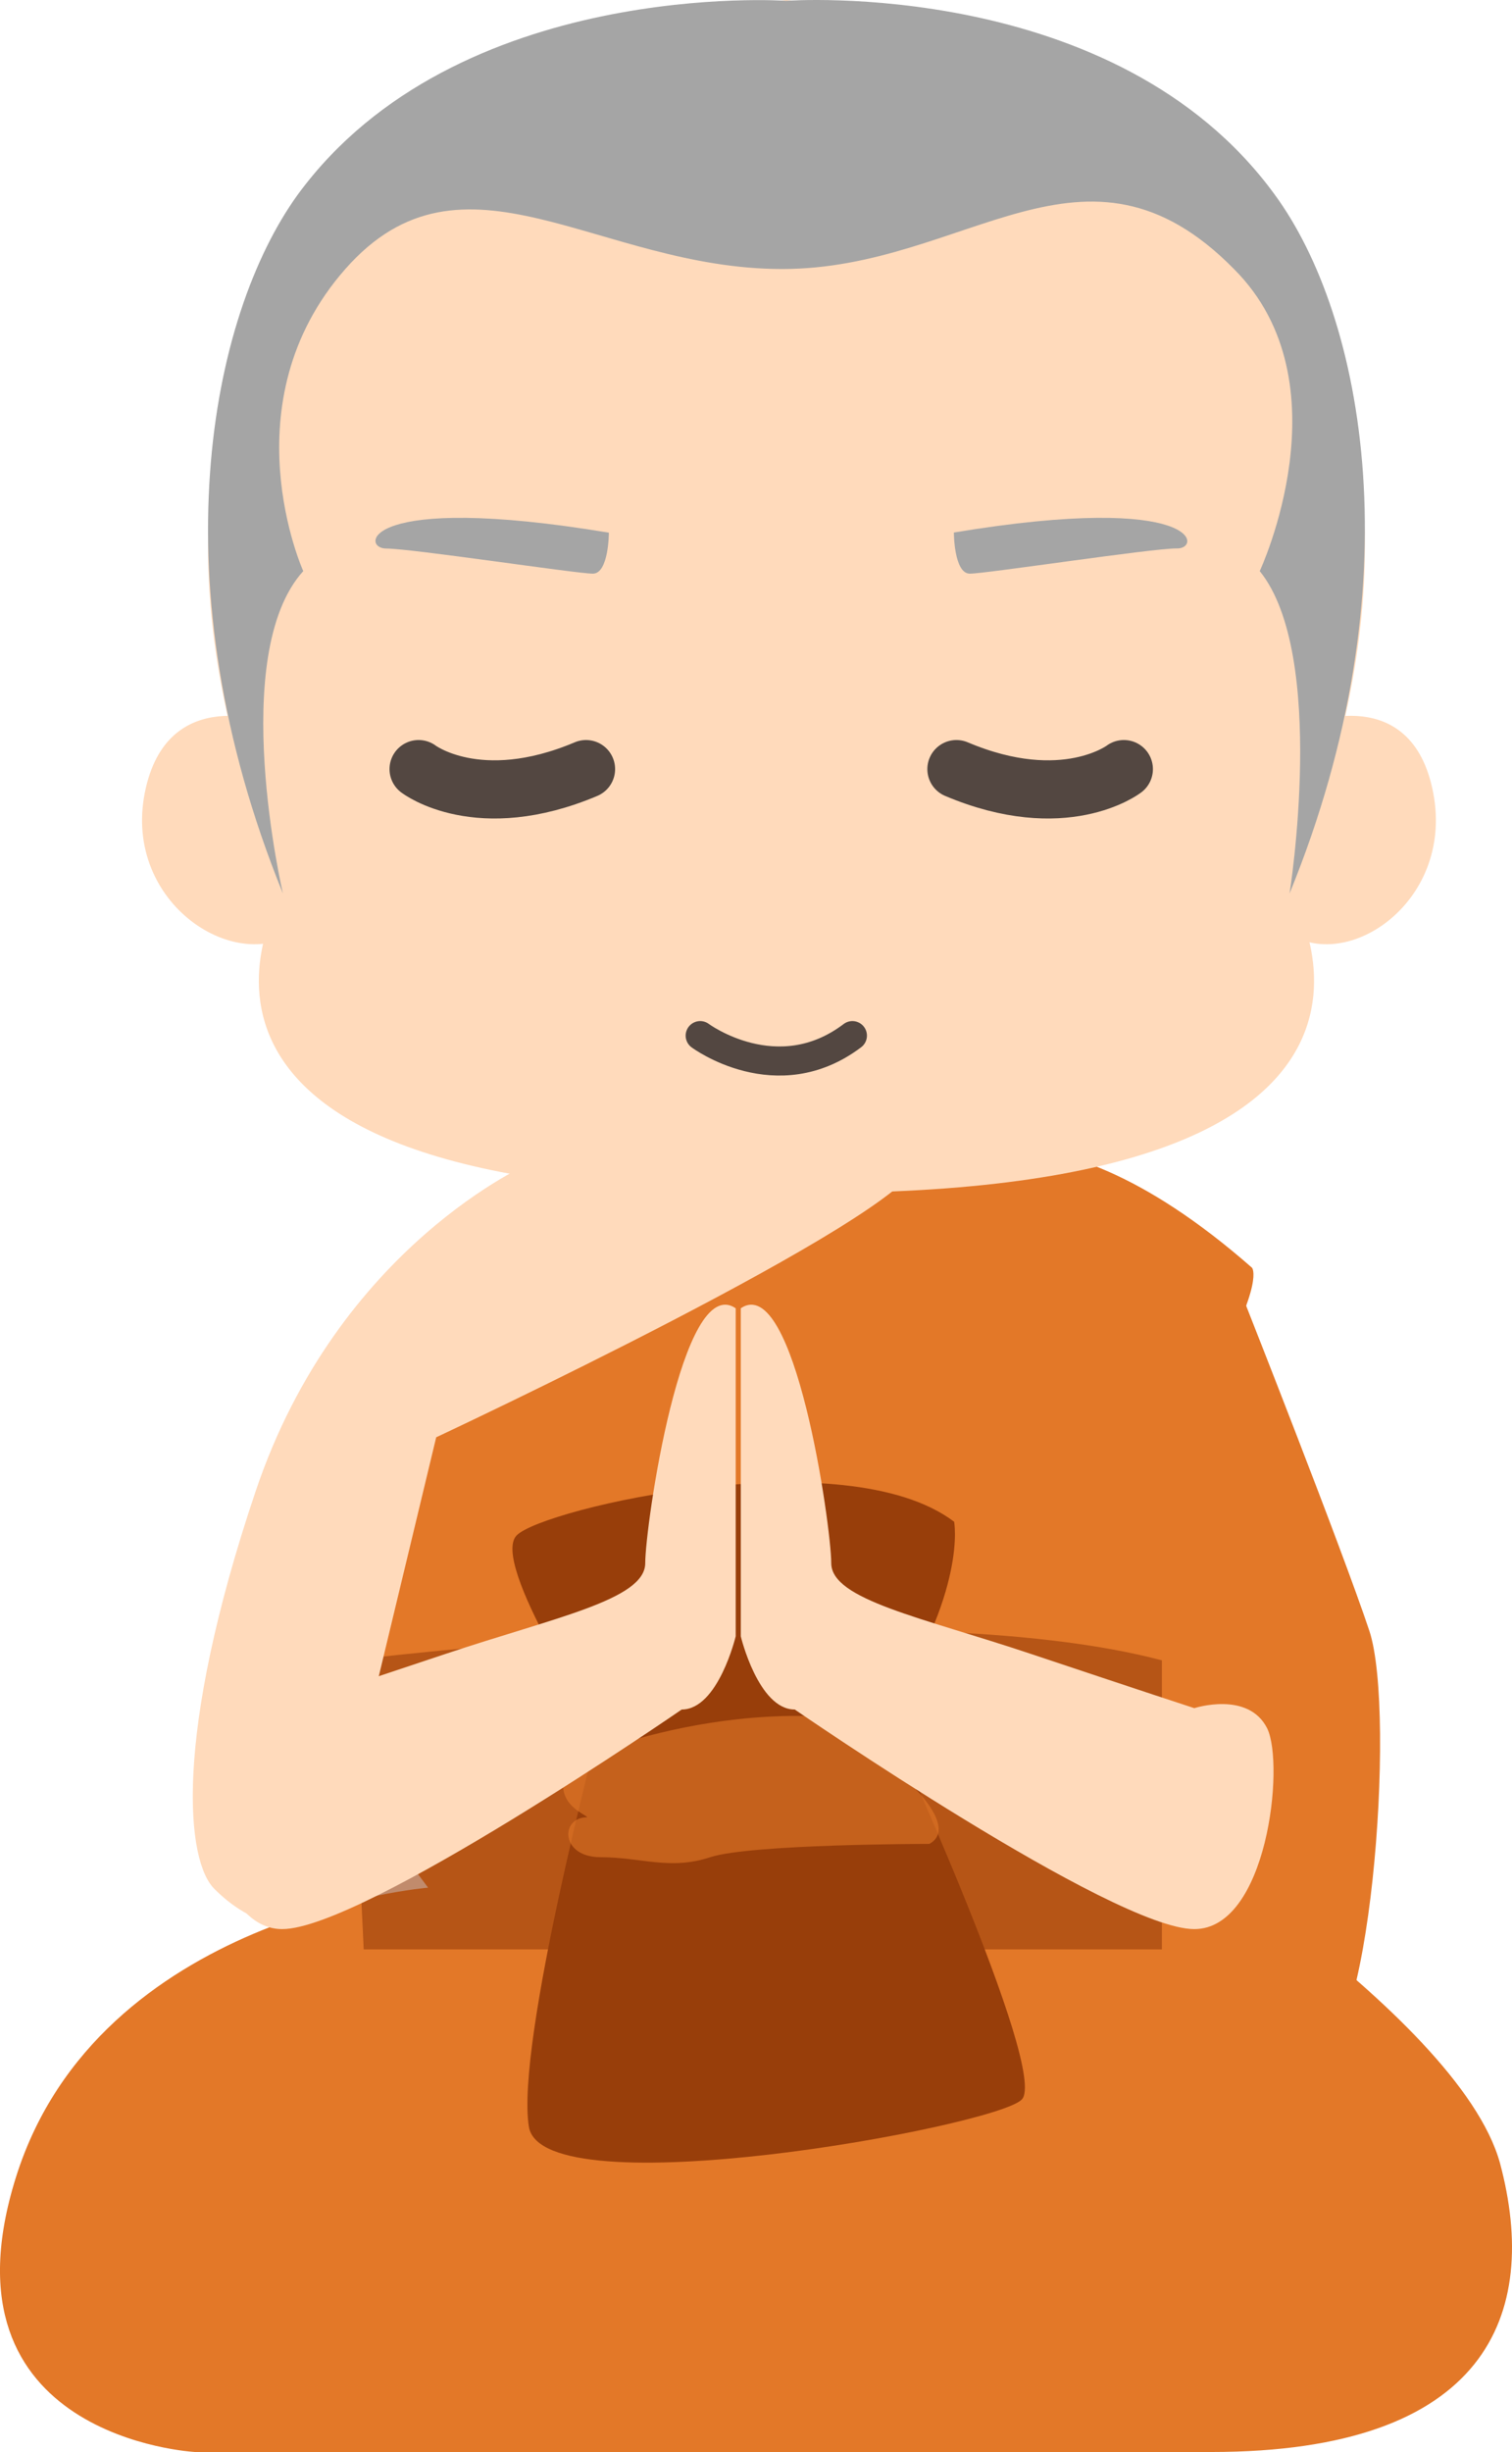 <?xml version="1.0" encoding="UTF-8"?><svg xmlns="http://www.w3.org/2000/svg" xmlns:xlink="http://www.w3.org/1999/xlink" height="483.0" overflow="hidden" preserveAspectRatio="xMidYMid meet" version="1.0" viewBox="0.0 0.0 298.0 483.0" width="298.0" zoomAndPan="magnify"><defs><clipPath id="a"><path d="M2525 210H2823V693H2525z"/></clipPath></defs><g clip-path="url(#a)" transform="translate(-2525 -210)"><g id="change1_1"><path d="M2706.85 440.743C2706.85 440.743 2728.49 421.77 2771.75 459.716 2771.75 459.716 2774.42 462.388 2763.74 481.361 2752.79 500.333 2747.45 505.678 2744.78 532.935 2742.11 559.924 2744.78 565.536 2744.78 565.536 2744.78 565.536 2812.35 606.153 2820.63 636.082 2828.64 666.011 2817.96 693 2763.74 693 2709.53 693 2563.44 693 2563.44 693 2563.44 693 2511.89 690.328 2528.18 638.754 2544.47 587.18 2609.37 581.836 2609.37 581.836L2585.07 549.235 2606.7 476.016 2706.85 440.743Z" fill="#E37828" fill-rule="evenodd"/></g><g id="change1_2"><path d="M2770.52 467C2770.52 467 2789.47 514.976 2794.88 531.235 2800.3 547.493 2794.88 617.591 2783.78 614.926 2772.68 612.261 2764.56 598.667 2742.64 563.485 2742.91 563.485 2726.94 513.643 2770.52 467Z" fill="#E37828" fill-rule="evenodd"/></g><g id="change2_1"><path d="M2594 537.059C2594 537.059 2702.63 523.426 2754 537.059L2754 594 2596.68 594 2594 537.059Z" fill="#983E0A" fill-opacity=".6" fill-rule="evenodd"/></g><g id="change2_2"><path d="M2643.07 550.374C2643.07 550.374 2621.52 517.772 2626.84 512.427 2632.17 507.083 2691.5 493.454 2713.05 509.755 2713.05 509.755 2715.71 523.384 2699.48 547.701 2699.48 547.701 2731.94 618.25 2726.35 623.594 2721.03 628.939 2631.9 645.24 2629.24 628.939 2626.58 612.638 2643.07 550.374 2643.07 550.374Z" fill="#983E0A" fill-rule="evenodd"/></g><g id="change3_1"><path d="M2629.71 439C2629.71 439 2591.7 455.263 2575.37 503.786 2559.04 552.308 2561.72 576.836 2567.34 582.168 2572.7 587.5 2587.69 598.697 2600 571.237 2600 571.237 2609.64 560.839 2612.31 552.841 2614.99 544.843 2616.33 563.239 2597.32 549.908L2610.97 493.121C2610.97 493.121 2703.32 449.931 2706 439L2629.71 439Z" fill="#FFDABB" fill-rule="evenodd"/></g><g id="change1_3"><path d="M2637.79 556.959C2637.79 556.959 2672.98 540.967 2708.17 551.716 2708.17 551.716 2710.83 562.464 2705.5 562.464 2705.5 562.464 2713.5 570.329 2708.17 573.213 2708.17 573.213 2672.98 573.213 2664.98 575.835 2656.99 578.457 2651.39 575.835 2643.39 575.835 2635.39 575.835 2635.39 567.97 2640.72 567.97 2640.72 567.446 2632.46 564.824 2637.79 556.959Z" fill="#E37828" fill-opacity=".6" fill-rule="evenodd"/></g><g id="change3_2"><path d="M2579.12 352.582C2579.12 352.582 2557.9 344.168 2553.54 366.153 2549.19 388.138 2572.04 402.523 2584.01 393.023L2590 382.166 2579.12 352.582Z" fill="#FFDABB" fill-rule="evenodd"/></g><g id="change3_3"><path d="M2782.59 352.582C2782.59 352.582 2803.24 344.168 2807.47 366.153 2811.71 388.138 2789.47 402.523 2777.82 393.023L2772 382.166 2782.59 352.582Z" fill="#FFDABB" fill-rule="evenodd"/></g><g id="change3_4"><path d="M2776.23 258.752C2744.95 216.127 2680 210 2680 210 2680 210 2615.05 216.127 2583.77 258.752 2566.13 282.729 2555.98 324.554 2580.83 385.561 2580.83 385.561 2542.88 446.568 2680 444.969 2817.12 446.568 2779.17 385.561 2779.17 385.561 2804.02 324.554 2793.87 282.995 2776.23 258.752Z" fill="#FFDABB" fill-rule="evenodd"/></g><g id="change4_1"><path d="M2645 314.926C2645 314.926 2645 323 2641.84 323 2638.69 323 2606.09 318.051 2601.09 318.051 2596.1 318.051 2596.36 306.851 2645 314.926Z" fill="#A5A5A5" fill-rule="evenodd"/></g><g id="change4_2"><path d="M2713 314.896C2713 314.896 2713 323 2716.15 323 2719.31 323 2751.88 318.033 2756.87 318.033 2761.87 318.295 2761.87 306.793 2713 314.896Z" fill="#A5A5A5" fill-rule="evenodd"/></g><path d="M2663 414C2663 414 2678.14 425.251 2693 414" fill="none" stroke="#534741" stroke-linecap="round" stroke-linejoin="round" stroke-miterlimit="10" stroke-width="5.729"/><g id="change4_3"><path d="M2679.16 262.992C2642.79 262.992 2616.32 236.576 2593.06 262.992 2569.79 289.408 2584.77 322.495 2584.77 322.495 2569.79 339.038 2580.76 386 2580.76 386 2555.89 324.896 2566.32 272.331 2583.7 248.317 2614.98 205.624 2679.96 210.16 2679.96 210.16 2679.96 210.16 2744.93 205.357 2776.22 248.317 2793.87 272.331 2804.03 325.163 2779.16 386 2779.16 386 2786.65 339.038 2773.28 322.495 2773.28 322.495 2790.66 285.406 2768.2 262.992 2738.78 233.108 2715.52 262.992 2679.16 262.992Z" fill="#A5A5A5" fill-rule="evenodd"/></g><path d="M2607.5 361.5C2607.5 361.5 2619.21 370.5 2640.5 361.5" fill="none" stroke="#534741" stroke-linecap="round" stroke-linejoin="round" stroke-miterlimit="10" stroke-width="11.458"/><path d="M2746.5 361.5C2746.5 361.5 2734.79 370.5 2713.5 361.5" fill="none" stroke="#534741" stroke-linecap="round" stroke-linejoin="round" stroke-miterlimit="10" stroke-width="11.458"/><g id="change3_5"><path d="M2580.61 546.476C2580.61 546.476 2591.25 543.005 2612.8 535.796 2634.35 528.586 2652.17 525.115 2652.17 517.906 2652.17 510.696 2659.36 460.497 2670 467.706L2670 532.324C2670 532.324 2666.54 546.743 2659.36 546.743 2659.36 546.743 2596.57 590 2580.61 590 2566.24 590 2562.78 557.691 2566.24 550.482 2569.97 543.005 2580.61 546.476 2580.61 546.476Z" fill="#FFDABB" fill-rule="evenodd"/></g><g id="change3_6"><path d="M2760.39 546.476C2760.39 546.476 2749.75 543.005 2728.2 535.796 2706.65 528.586 2688.83 525.115 2688.83 517.906 2688.83 510.696 2681.64 460.497 2671 467.706L2671 532.324C2671 532.324 2674.46 546.743 2681.64 546.743 2681.64 546.743 2744.43 590 2760.39 590 2774.76 590 2778.22 557.691 2774.76 550.482 2771.03 543.005 2760.39 546.476 2760.39 546.476Z" fill="#FFDABB" fill-rule="evenodd"/></g></g></svg>